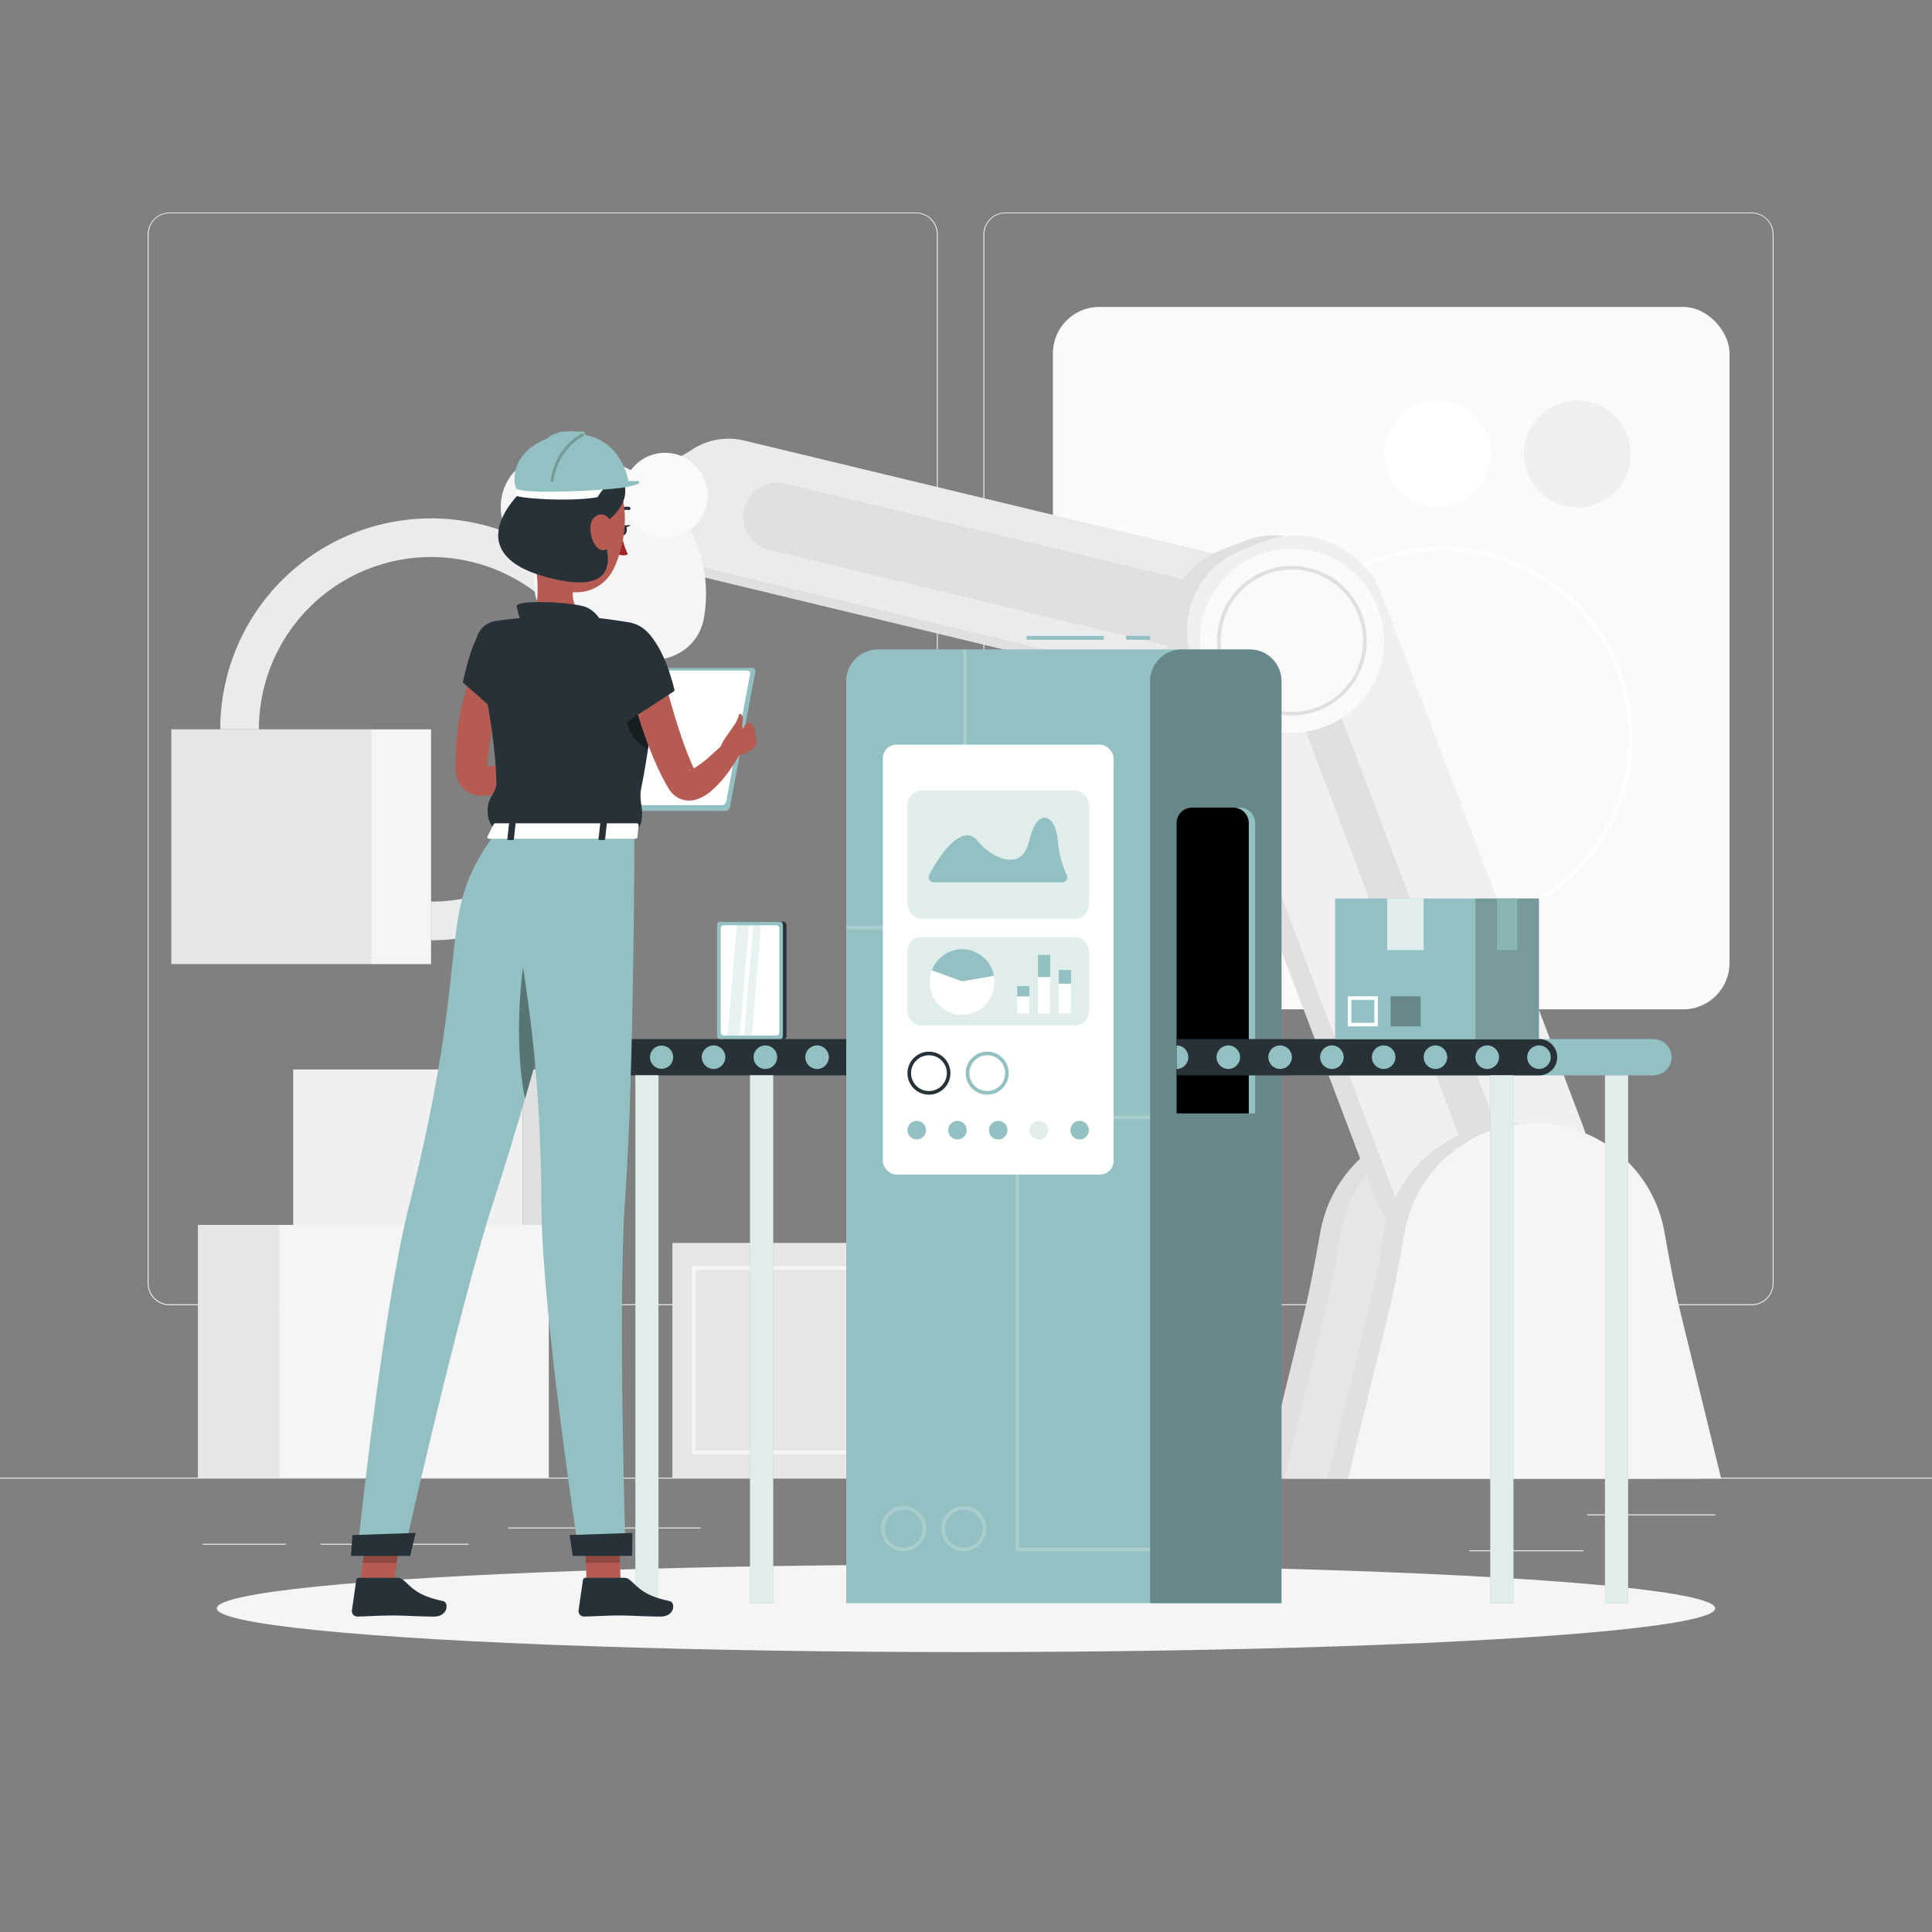 <svg xmlns="http://www.w3.org/2000/svg" viewBox="0 0 500 500"><rect x="0" y="0" width="500" height="500" fill="#808080" stroke="none"/><g id="freepik--background-complete--inject-5"><rect y="382.4" width="500" height="0.25" style="fill:#ebebeb"/><rect x="410.77" y="391.92" width="33.12" height="0.25" style="fill:#ebebeb"/><rect x="131.47" y="395.31" width="49.86" height="0.25" style="fill:#ebebeb"/><rect x="380.24" y="401.21" width="29.53" height="0.25" style="fill:#ebebeb"/><rect x="52.46" y="399.53" width="21.6" height="0.25" style="fill:#ebebeb"/><rect x="82.96" y="399.53" width="38.37" height="0.25" style="fill:#ebebeb"/><rect x="237.54" y="389.21" width="93.68" height="0.25" style="fill:#ebebeb"/><path d="M237,337.8H43.91a5.71,5.71,0,0,1-5.7-5.71V60.66A5.71,5.71,0,0,1,43.91,55H237a5.71,5.71,0,0,1,5.71,5.71V332.09A5.71,5.71,0,0,1,237,337.8ZM43.91,55.2a5.46,5.46,0,0,0-5.45,5.46V332.09a5.46,5.46,0,0,0,5.45,5.46H237a5.47,5.47,0,0,0,5.46-5.46V60.66A5.47,5.47,0,0,0,237,55.2Z" style="fill:#ebebeb"/><path d="M453.31,337.8H260.21a5.72,5.72,0,0,1-5.71-5.71V60.66A5.72,5.72,0,0,1,260.21,55h193.1A5.71,5.71,0,0,1,459,60.66V332.09A5.71,5.71,0,0,1,453.31,337.8ZM260.21,55.2a5.47,5.47,0,0,0-5.46,5.46V332.09a5.47,5.47,0,0,0,5.46,5.46h193.1a5.47,5.47,0,0,0,5.46-5.46V60.66a5.47,5.47,0,0,0-5.46-5.46Z" style="fill:#ebebeb"/><rect x="272.49" y="79.44" width="175.11" height="181.78" rx="12" style="fill:#fafafa"/><circle cx="408.21" cy="117.5" r="13.83" style="fill:#f0f0f0"/><circle cx="372" cy="117.5" r="13.83" style="fill:#fff"/><path d="M373.18,240.24a49.37,49.37,0,1,1,49.36-49.37A49.42,49.42,0,0,1,373.18,240.24Zm0-97.74a48.37,48.37,0,1,0,48.36,48.37A48.43,48.43,0,0,0,373.18,142.5Z" style="fill:#fff"/><path d="M375.31,290.67a34.13,34.13,0,0,0-33.57,28c-1.32,7.32-2.63,14.63-4.4,21.85L327,382.65H423.6L413.28,340.5c-1.77-7.22-3.07-14.53-4.4-21.85A34.13,34.13,0,0,0,375.31,290.67Z" style="fill:#e0e0e0"/><path d="M380.65,290.67a34.13,34.13,0,0,0-33.57,28c-1.33,7.32-2.64,14.63-4.4,21.85l-10.33,42.15h96.59L418.61,340.5c-1.76-7.22-3.07-14.53-4.39-21.85A34.13,34.13,0,0,0,380.65,290.67Z" style="fill:#e6e6e6"/><path d="M168.81,128.5h0a17.25,17.25,0,0,1,20.75-12.7l155,37.31a17.26,17.26,0,0,1,12.7,20.75h0a17.24,17.24,0,0,1-20.75,12.7l-155-37.31A17.24,17.24,0,0,1,168.81,128.5Z" style="fill:#e0e0e0"/><path d="M171.8,126.67h0A17.25,17.25,0,0,1,192.55,114l155,37.31A17.24,17.24,0,0,1,360.21,172h0a17.25,17.25,0,0,1-20.75,12.7l-155-37.31A17.26,17.26,0,0,1,171.8,126.67Z" style="fill:#ebebeb"/><path d="M192.59,131.67h0a8.87,8.87,0,0,1,10.67-6.53l129.63,31.21A8.88,8.88,0,0,1,339.42,167h0a8.87,8.87,0,0,1-10.67,6.53L199.12,142.35A8.88,8.88,0,0,1,192.59,131.67Z" style="fill:#e0e0e0"/><path d="M172.14,128.18a36,36,0,0,0-31.8-10C129.87,120,126,133,133.48,140.55l26.29,26.29c7.51,7.51,20.55,3.61,22.39-6.85A36,36,0,0,0,172.14,128.18Z" style="fill:#f5f5f5"/><path d="M111.57,243.34v-10A44.59,44.59,0,1,0,67,188.75H57a54.59,54.59,0,1,1,54.59,54.59Z" style="fill:#ebebeb"/><path d="M141.21,159.11c3.54,3.54,9.53,3.82,15.78,1.34,5.84-2.32,9.59-9.8,6.52-12.88l-10.76-10.75c-3.08-3.08-10.56.67-12.87,6.51C137.4,149.59,137.67,155.57,141.21,159.11Z" style="fill:#f5f5f5"/><circle cx="172.14" cy="128.18" r="11" style="fill:#fafafa"/><rect x="327.95" y="134.66" width="51.93" height="193.8" rx="22.54" transform="translate(-59.09 140.44) rotate(-20.75)" style="fill:#e0e0e0"/><rect x="333.28" y="134.66" width="51.93" height="193.8" rx="22.54" transform="translate(-58.74 142.33) rotate(-20.75)" style="fill:#f0f0f0"/><path d="M382.45,303.84a1.64,1.64,0,0,1-1.49-1l-52.7-139.07a1.6,1.6,0,0,1,.89-2l6.41-2.43a1.41,1.41,0,0,1,.49-.09,1.63,1.63,0,0,1,1.49,1l52.7,139.07a1.59,1.59,0,0,1-.89,2l-6.41,2.43A1.26,1.26,0,0,1,382.45,303.84Z" style="fill:#e0e0e0"/><path d="M391.81,290.67a34.13,34.13,0,0,0-33.57,28c-1.32,7.32-2.63,14.63-4.4,21.85l-10.32,42.15H440.1L429.78,340.5c-1.77-7.22-3.07-14.53-4.4-21.85A34.13,34.13,0,0,0,391.81,290.67Z" style="fill:#e0e0e0"/><path d="M397.15,290.67a34.13,34.13,0,0,0-33.57,28c-1.33,7.32-2.64,14.63-4.4,21.85l-10.33,42.15h96.59L435.11,340.5c-1.76-7.22-3.07-14.53-4.39-21.85A34.13,34.13,0,0,0,397.15,290.67Z" style="fill:#f5f5f5"/><circle cx="334.35" cy="165.82" r="23.82" transform="translate(-19.32 284.99) rotate(-45)" style="fill:#fafafa"/><path d="M334.35,185.16a19.35,19.35,0,1,1,19.34-19.34A19.37,19.37,0,0,1,334.35,185.16Zm0-37.75a18.41,18.41,0,1,0,18.41,18.41A18.43,18.43,0,0,0,334.35,147.41Z" style="fill:#e0e0e0"/><rect x="72.21" y="317" width="69.83" height="65.4" style="fill:#f5f5f5"/><rect x="51.21" y="317" width="21" height="65.4" transform="translate(123.42 699.4) rotate(180)" style="fill:#e6e6e6"/><rect x="75.88" y="276.78" width="59.41" height="40.22" transform="translate(211.17 593.78) rotate(180)" style="fill:#f0f0f0"/><rect x="135.29" y="276.78" width="17.87" height="40.22" style="fill:#e0e0e0"/><rect x="174.02" y="321.65" width="51.69" height="60.74" transform="translate(399.73 704.05) rotate(180)" style="fill:#e6e6e6"/><path d="M220.66,376.37H179.08V327.68h41.58Zm-40.58-1h39.58V328.68H180.08Z" style="fill:#f5f5f5"/><rect x="225.71" y="321.65" width="15.54" height="60.74" style="fill:#f5f5f5"/><rect x="44.33" y="188.76" width="51.69" height="60.75" transform="translate(140.35 438.26) rotate(180)" style="fill:#e6e6e6"/><rect x="96.02" y="188.76" width="15.54" height="60.75" style="fill:#f5f5f5"/></g><g id="freepik--Shadow--inject-5"><ellipse id="freepik--path--inject-5" cx="250" cy="416.24" rx="193.89" ry="11.32" style="fill:#f5f5f5"/></g><g id="freepik--assembly-line--inject-5"><path d="M157.87,278.3h93.79v-9.39H157.87a4.69,4.69,0,0,0-4.69,4.69h0A4.69,4.69,0,0,0,157.87,278.3Z" style="fill:#263238"/><rect x="194.11" y="278.3" width="5.98" height="136.61" transform="translate(394.2 693.2) rotate(180)" style="fill:#93C1C1"/><rect x="194.11" y="278.3" width="5.98" height="136.61" transform="translate(394.2 693.2) rotate(180)" style="fill:#fff;opacity:0.7"/><rect x="164.43" y="278.3" width="5.98" height="136.61" transform="translate(334.84 693.2) rotate(180)" style="fill:#93C1C1"/><rect x="164.43" y="278.3" width="5.98" height="136.61" transform="translate(334.84 693.2) rotate(180)" style="fill:#fff;opacity:0.7"/><circle cx="157.87" cy="273.6" r="3.05" style="fill:#93C1C1"/><path d="M168.22,273.6a3,3,0,1,0,3.05-3A3,3,0,0,0,168.22,273.6Z" style="fill:#93C1C1"/><circle cx="184.67" cy="273.6" r="3.05" style="fill:#93C1C1"/><circle cx="198.07" cy="273.6" r="3.05" style="fill:#93C1C1"/><circle cx="211.46" cy="273.6" r="3.05" style="fill:#93C1C1"/><circle cx="224.86" cy="273.6" r="3.05" style="fill:#93C1C1"/><circle cx="238.26" cy="273.6" r="3.05" style="fill:#93C1C1"/><path d="M251.66,270.56v6.09a3,3,0,1,1,0-6.09Z" style="fill:#93C1C1"/><rect x="291.44" y="164.57" width="6.21" height="1" style="fill:#93C1C1"/><rect x="265.67" y="164.57" width="20" height="1" style="fill:#93C1C1"/><path d="M227.23,168.07h96.21a8.21,8.21,0,0,1,8.21,8.21V414.9a0,0,0,0,1,0,0H219a0,0,0,0,1,0,0V176.28A8.21,8.21,0,0,1,227.23,168.07Z" style="fill:#93C1C1"/><polygon points="250.18 240.5 219.02 240.5 219.02 239.57 249.26 239.57 249.26 168.07 250.18 168.07 250.18 240.5" style="fill:#fff;opacity:0.2"/><path d="M305.86,168.07h17.58a8.21,8.21,0,0,1,8.21,8.21V414.9a0,0,0,0,1,0,0h-34a0,0,0,0,1,0,0V176.28A8.21,8.21,0,0,1,305.86,168.07Z" style="fill:#263238;opacity:0.4"/><path d="M308.48,209h12.35a4,4,0,0,1,4,4v75.16a0,0,0,0,1,0,0H304.49a0,0,0,0,1,0,0V213A4,4,0,0,1,308.48,209Z" style="fill:#93C1C1"/><path d="M308.48,209h10.7a4,4,0,0,1,4,4v75.16a0,0,0,0,1,0,0H304.49a0,0,0,0,1,0,0V213a4,4,0,0,1,4-4Z"/><polygon points="297.65 401.45 262.79 401.45 262.79 288.74 297.65 288.74 297.65 289.66 263.71 289.66 263.71 400.53 297.65 400.53 297.65 401.45" style="fill:#fff;opacity:0.2"/><path d="M249.44,401.45a5.83,5.83,0,1,1,5.84-5.83A5.83,5.83,0,0,1,249.44,401.45Zm0-10.74a4.91,4.91,0,1,0,4.91,4.91A4.92,4.92,0,0,0,249.44,390.71Z" style="fill:#fff;opacity:0.2"/><path d="M233.85,401.45a5.83,5.83,0,1,1,5.83-5.83A5.83,5.83,0,0,1,233.85,401.45Zm0-10.74a4.91,4.91,0,1,0,4.91,4.91A4.92,4.92,0,0,0,233.85,390.71Z" style="fill:#fff;opacity:0.2"/><path d="M427.91,278.3H334.12v-9.39h93.79a4.69,4.69,0,0,1,4.69,4.69h0A4.69,4.69,0,0,1,427.91,278.3Z" style="fill:#93C1C1"/><path d="M398.29,278.3h-93.8v-9.39h93.8A4.69,4.69,0,0,1,403,273.6h0A4.69,4.69,0,0,1,398.29,278.3Z" style="fill:#263238"/><rect x="385.69" y="278.3" width="5.98" height="136.61" style="fill:#93C1C1"/><rect x="385.69" y="278.3" width="5.98" height="136.61" style="fill:#fff;opacity:0.7"/><rect x="415.37" y="278.3" width="5.98" height="136.61" style="fill:#93C1C1"/><rect x="415.37" y="278.3" width="5.98" height="136.61" style="fill:#fff;opacity:0.7"/><circle cx="398.29" cy="273.6" r="3.05" style="fill:#93C1C1"/><circle cx="384.89" cy="273.6" r="3.05" style="fill:#93C1C1"/><circle cx="371.49" cy="273.6" r="3.05" style="fill:#93C1C1"/><circle cx="358.09" cy="273.6" r="3.05" style="fill:#93C1C1"/><circle cx="344.69" cy="273.6" r="3.05" style="fill:#93C1C1"/><circle cx="331.29" cy="273.6" r="3.05" style="fill:#93C1C1"/><circle cx="317.89" cy="273.6" r="3.05" style="fill:#93C1C1"/><path d="M304.49,270.56v6.09a3,3,0,1,0,0-6.09Z" style="fill:#93C1C1"/><rect x="228.48" y="192.72" width="59.71" height="111.25" rx="3.5" style="fill:#fff"/><rect x="234.86" y="204.6" width="46.95" height="33.17" rx="3.73" style="fill:#93C1C1;opacity:0.3"/><rect x="234.86" y="242.52" width="46.95" height="22.84" rx="3.54" style="fill:#93C1C1;opacity:0.3"/><path d="M249,254l-7.84-2.85a8.34,8.34,0,0,1,16.05,1.41Z" style="fill:#93C1C1"/><path d="M249,254l8.21-1.44a8.66,8.66,0,0,1,.13,1.44,8.35,8.35,0,1,1-16.69,0,8.2,8.2,0,0,1,.51-2.85Z" style="fill:#fff"/><rect x="268.63" y="252.86" width="3.16" height="9.42" style="fill:#fff"/><rect x="263.25" y="257.87" width="3.16" height="4.41" style="fill:#fff"/><rect x="263.25" y="255.18" width="3.16" height="2.69" style="fill:#93C1C1"/><rect x="268.63" y="247.12" width="3.16" height="5.74" style="fill:#93C1C1"/><rect x="274" y="254.57" width="3.16" height="7.7" style="fill:#fff"/><rect x="274" y="251.04" width="3.16" height="3.53" style="fill:#93C1C1"/><path d="M241.69,228.35h33.18a1.33,1.33,0,0,0,1.21-1.91,26,26,0,0,1-2.32-8.91c-.62-7-5.36-8.7-7.38,0s-10.09,4.22-13.38.08c-3.06-3.84-8.06.41-12.5,8.77A1.35,1.35,0,0,0,241.69,228.35Z" style="fill:#93C1C1"/><path d="M240.41,273.1a4.63,4.63,0,1,1-4.63,4.63,4.64,4.64,0,0,1,4.63-4.63m0-.92a5.56,5.56,0,1,0,5.56,5.55,5.54,5.54,0,0,0-5.56-5.55Z" style="fill:#263238"/><path d="M255.5,273.1a4.63,4.63,0,1,1-4.63,4.63,4.64,4.64,0,0,1,4.63-4.63m0-.92a5.56,5.56,0,1,0,5.55,5.55,5.54,5.54,0,0,0-5.55-5.55Z" style="fill:#93C1C1"/><path d="M281.81,292.49a2.4,2.4,0,1,1-2.39-2.4A2.4,2.4,0,0,1,281.81,292.49Z" style="fill:#93C1C1"/><path d="M271.27,292.49a2.4,2.4,0,1,1-2.39-2.4A2.4,2.4,0,0,1,271.27,292.49Z" style="fill:#93C1C1;opacity:0.3"/><path d="M260.73,292.49a2.4,2.4,0,1,1-2.4-2.4A2.4,2.4,0,0,1,260.73,292.49Z" style="fill:#93C1C1"/><path d="M250.19,292.49a2.4,2.4,0,1,1-2.4-2.4A2.4,2.4,0,0,1,250.19,292.49Z" style="fill:#93C1C1"/><path d="M239.65,292.49a2.4,2.4,0,1,1-2.4-2.4A2.4,2.4,0,0,1,239.65,292.49Z" style="fill:#93C1C1"/><rect x="345.53" y="232.53" width="52.75" height="36.39" style="fill:#93C1C1"/><rect x="359.01" y="232.53" width="9.43" height="13.37" style="fill:#fff;opacity:0.7"/><rect x="381.84" y="232.53" width="16.45" height="36.39" style="opacity:0.2"/><rect x="387.43" y="232.53" width="5.26" height="13.37" style="fill:#93C1C1;opacity:0.7"/><path d="M355.68,258.77v5.94h-5.94v-5.94h5.94m.92-.93h-7.79v7.79h7.79v-7.79Z" style="fill:#fff"/><rect x="359.88" y="257.84" width="7.79" height="7.79" style="fill:#263238;opacity:0.4"/><rect x="186.5" y="238.54" width="17.04" height="30.37" rx="0.78" style="fill:#263238"/><path d="M186.37,238.54h15.47a.78.78,0,0,1,.78.78v28.8a.78.78,0,0,1-.78.78H186.37a.79.79,0,0,1-.79-.79v-28.8A.78.78,0,0,1,186.37,238.54Z" style="fill:#93C1C1"/><rect x="179.85" y="246.13" width="28.52" height="15.19" rx="0.72" transform="translate(447.84 59.62) rotate(90)" style="fill:#fff"/><polygon points="193.81 239.47 190.67 239.47 188.31 267.99 191.46 267.99 193.81 239.47" style="fill:#93C1C1;opacity:0.2"/><polygon points="196.96 239.47 194.92 239.47 192.57 267.99 194.6 267.99 196.96 239.47" style="fill:#93C1C1;opacity:0.2"/></g><g id="freepik--Character--inject-5"><path d="M187.75,209.85H162.46a.78.78,0,0,1-.79-1l6.56-35a1.23,1.23,0,0,1,1.16-1h25.28a.79.79,0,0,1,.8,1l-6.56,35A1.23,1.23,0,0,1,187.75,209.85Z" style="fill:#93C1C1"/><path d="M186.85,208.38h-23.8a.74.74,0,0,1-.75-.92l6.17-33a1.17,1.17,0,0,1,1.1-.92h23.8a.74.74,0,0,1,.75.92l-6.18,33A1.15,1.15,0,0,1,186.85,208.38Z" style="fill:#fff"/><path d="M131.53,175.3l-.22.47-.27.61-.53,1.26c-.34.87-.66,1.76-.95,2.67-.59,1.81-1.14,3.66-1.57,5.56a76.93,76.93,0,0,0-1.82,11.58l-.11,1.4c0,.19,0,.25-.09.09a1.62,1.62,0,0,0-.64-.64c-.26-.14-.34-.09-.23,0a5,5,0,0,0,1.81,0,18.53,18.53,0,0,0,2.59-.58,88.43,88.43,0,0,0,11.08-4.35l2.42,3.77a53.1,53.1,0,0,1-11.08,7,26.56,26.56,0,0,1-3.37,1.26,12,12,0,0,1-4.38.51,7.1,7.1,0,0,1-3.16-1,6.46,6.46,0,0,1-2.53-3,8.34,8.34,0,0,1-.57-3V197.1A68,68,0,0,1,119.22,184a53.24,53.24,0,0,1,1.69-6.48c.34-1.07.74-2.14,1.16-3.21.22-.53.43-1.06.68-1.6l.39-.82c.15-.29.26-.51.48-.92Z" style="fill:#b55b52"/><path d="M137.49,139.67c1,5.25,3.34,16.69-.33,20.18,0,0,1.43,5.32,11.17,5.32,10.72,0,5.12-5.32,5.12-5.32-5.84-1.39-5.69-5.73-4.67-9.8Z" style="fill:#b55b52"/><path d="M135,161.68s-.94-3-1.29-4.75,12.79-1.19,17.14-.07,5.74,6.21,5.74,6.21Z" style="fill:#263238"/><path d="M160.92,138.46a19.27,19.27,0,0,0,1.57,5,3.07,3.07,0,0,1-2.59-.05Z" style="fill:#a02724"/><path d="M159.37,133.09a.34.34,0,0,1-.16-.1.41.41,0,0,1,0-.59,4.13,4.13,0,0,1,3.62-1.22.41.41,0,0,1,.32.49.42.42,0,0,1-.5.32h0a3.31,3.31,0,0,0-2.85,1A.41.41,0,0,1,159.37,133.09Z" style="fill:#263238"/><path d="M160.55,137.13c-.15.7.1,1.34.56,1.43s.94-.39,1.09-1.09-.11-1.34-.57-1.43S160.69,136.43,160.55,137.13Z" style="fill:#263238"/><path d="M161.42,136l1.78-.13S162.07,137,161.42,136Z" style="fill:#263238"/><polygon points="92.5 414.39 101.33 414.39 104.15 393.93 95.31 393.93 92.5 414.39" style="fill:#b55b52"/><path d="M102.84,408.33H92.91a.71.71,0,0,0-.71.6l-1.13,7.85a1.43,1.43,0,0,0,1.42,1.58c3.46-.06,5.13-.27,9.5-.27,2.68,0,6.6.28,10.31.28s3.91-3.67,2.37-4c-6.93-1.49-8-3.54-10.36-5.5A2.3,2.3,0,0,0,102.84,408.33Z" style="fill:#263238"/><polygon points="95.31 393.93 104.15 393.93 102.69 404.48 93.85 404.48 95.31 393.93" style="opacity:0.2"/><path d="M126.05,161.94c-3.58,1.14-6.27,14.66-6.27,14.66l11.35,10s7.43-13.15,5.27-17.53C134.14,164.54,130.28,160.6,126.05,161.94Z" style="fill:#263238"/><path d="M169.44,169c0,5.67.21,16.21-3.49,35-.67,3.41.66,4.92.06,8.41-.39,2.27-1.66,1.94-1.84,3H128.28c0-1.07-1.57-1.64-1.93-3.94-.84-5.29,2.22-5.73,2.12-9.06-.25-8.4-1.47-17.84-5.15-34.42a6,6,0,0,1,5-7.29c2.58-.37,5.69-.73,8.83-.89a114.89,114.89,0,0,1,16.29,0c3.18.29,6.56.79,9.29,1.24A8,8,0,0,1,169.44,169Z" style="fill:#263238"/><path d="M168.07,185.35c-.23,2.52-.07,5.36-.47,8.57-5.93-3-6.75-10.68-4.93-14.57A25.75,25.75,0,0,1,168.07,185.35Z" style="opacity:0.4"/><path d="M170.78,171.45c1,3.88,2.08,7.88,3.22,11.77s2.36,7.78,3.79,11.46a56.5,56.5,0,0,0,2.3,5.27,2.53,2.53,0,0,0-.87-.59c-.59-.21-1-.07-.93,0a3.33,3.33,0,0,0,1.46-.6,31.72,31.72,0,0,0,4.4-3.42c1.48-1.31,3-2.74,4.4-4.12l3.65,2.6a48.83,48.83,0,0,1-3.44,5.62,29.88,29.88,0,0,1-4.63,5.21,13.62,13.62,0,0,1-1.67,1.22,9.24,9.24,0,0,1-2.37,1.07,6.22,6.22,0,0,1-4-.19A6.49,6.49,0,0,1,173,204a56,56,0,0,1-3.09-6,113.09,113.09,0,0,1-4.55-12.13c-.65-2-1.26-4.07-1.81-6.13s-1.1-4.09-1.57-6.23Z" style="fill:#b55b52"/><path d="M168,164.06c4.64,5.22,6.59,14.73,6.59,14.73L161.2,187.5s-6.62-15-5-19.6C158.33,161.75,163.48,159,168,164.06Z" style="fill:#263238"/><path d="M192.81,191.63c.58-1.79-1.19-1.77-.59-5.43.21-1.29-.91-1.84-1-1.16-.58,3.45-7.37,8.67-3.74,10.33C189.65,196.38,192.81,191.63,192.81,191.63Z" style="fill:#b55b52"/><path d="M195.49,189.92c-.07-2-1.62-4.55-3.15-1.38l-.8.62s-2.16.32-4.87,4l2.9,2.6,1-.15a9.5,9.5,0,0,0,4.33-1.9l.2-.17a1.91,1.91,0,0,0,.63-1.62Z" style="fill:#b55b52"/><path d="M137.57,129.88c-1.24,8.68-2,12.33,1.46,17.62,5.15,8,16.08,7.6,19.9-.53,3.43-7.32,4.89-20.29-2.79-25.44A12,12,0,0,0,137.57,129.88Z" style="fill:#b55b52"/><path d="M154.91,136.44c3.51-2.27,7.22-5.52,6.9-9.94s-5.89-8.58-13.56-8.58c-10.25,0-9.83,6.66-9.83,6.66-2,.25-21.92,17.87,2.75,24.71S154.91,136.44,154.91,136.44Z" style="fill:#263238"/><path d="M134.44,125.19s-1,2.2-.67,3.2c3.34.86,15,1.36,20.87.28a13.64,13.64,0,0,1,2.55-3.17Z" style="fill:#fff"/><path d="M133.5,126.25c.53,1.79,20.79.84,27.31,0a25,25,0,0,0,4.59-1.08v-.68h-2.79s-1.8-12.19-14.18-12.17C137.8,112.39,131.57,119.71,133.5,126.25Z" style="fill:#93C1C1"/><path d="M151.23,111.75a38.34,38.34,0,0,0-6,0c-1.94.62-3.69.9-6.08,4.6l5.35.18s3.48-3.87,6.95-3.9A2.35,2.35,0,0,0,151.23,111.75Z" style="fill:#93C1C1"/><path d="M142.87,124.71h-.05a.37.37,0,0,1-.32-.42c1.39-8.94,7.86-12,8.14-12.08a.37.37,0,0,1,.49.19.36.36,0,0,1-.18.49c-.07,0-6.38,3-7.71,11.51A.36.36,0,0,1,142.87,124.71Z" style="opacity:0.2"/><path d="M158.27,135.48a8,8,0,0,1-.32,5.43c-1,2.25-3.1,1.75-4.17-.25-1-1.79-1.62-5.12,0-6.72S157.61,133.32,158.27,135.48Z" style="fill:#b55b52"/><path d="M154.69,215.45s-15.56,60.65-26.76,94.83c-9.05,27.61-23.54,92.14-23.54,92.14h-12s6.48-62.6,13.36-89.91c17.41-69.1,6.07-74.72,22.58-97.06Z" style="fill:#93C1C1"/><path d="M138.46,234.45c-5.21,19-4.81,39.73-2.58,49.89,3.22-11.06,6.44-22.61,9.28-33C144.18,245.7,141.19,239.15,138.46,234.45Z" style="opacity:0.4"/><polygon points="106.16 402.66 90.81 402.66 91.22 397.27 107.58 396.72 106.16 402.66" style="fill:#263238"/><polygon points="151.95 414.37 160.79 414.37 160.1 393.91 151.26 393.91 151.95 414.37" style="fill:#b55b52"/><path d="M161.49,408.33h-9.93a.69.69,0,0,0-.7.6l-1.13,7.85a1.42,1.42,0,0,0,1.41,1.58c3.46-.06,5.13-.27,9.5-.27,2.68,0,6.61.28,10.32.28s3.9-3.67,2.36-4c-6.93-1.49-8-3.54-10.35-5.5A2.33,2.33,0,0,0,161.49,408.33Z" style="fill:#263238"/><polygon points="151.26 393.91 160.1 393.91 160.45 404.46 151.61 404.46 151.26 393.91" style="opacity:0.2"/><path d="M164.17,215.45s0,60.65-2.39,94.83c-1.95,27.61.15,92.14.15,92.14H149.88s-9.61-62.6-9.75-89.91c-.35-69.1-13.14-74.72-2.37-97.06Z" style="fill:#93C1C1"/><polygon points="163.58 402.66 148.23 402.66 147.42 397.27 163.66 396.72 163.58 402.66" style="fill:#263238"/><path d="M127.74,213.34l-1.62,3.22c-.12.25.17.5.59.5h37.63c.33,0,.6-.16.62-.36l.32-3.21c0-.23-.26-.42-.61-.42H128.33A.66.66,0,0,0,127.74,213.34Z" style="fill:#fff"/><path d="M132.62,217.41h-1c-.19,0-.34-.1-.33-.22l.46-4.18c0-.12.18-.22.37-.22h1c.19,0,.34.1.33.22l-.46,4.18C133,217.31,132.82,217.41,132.62,217.41Z" style="fill:#263238"/><path d="M156.22,217.41h-1c-.19,0-.34-.1-.33-.22l.46-4.18c0-.12.18-.22.38-.22h1c.19,0,.34.1.33.22l-.46,4.18C156.58,217.31,156.41,217.41,156.22,217.41Z" style="fill:#263238"/></g></svg>